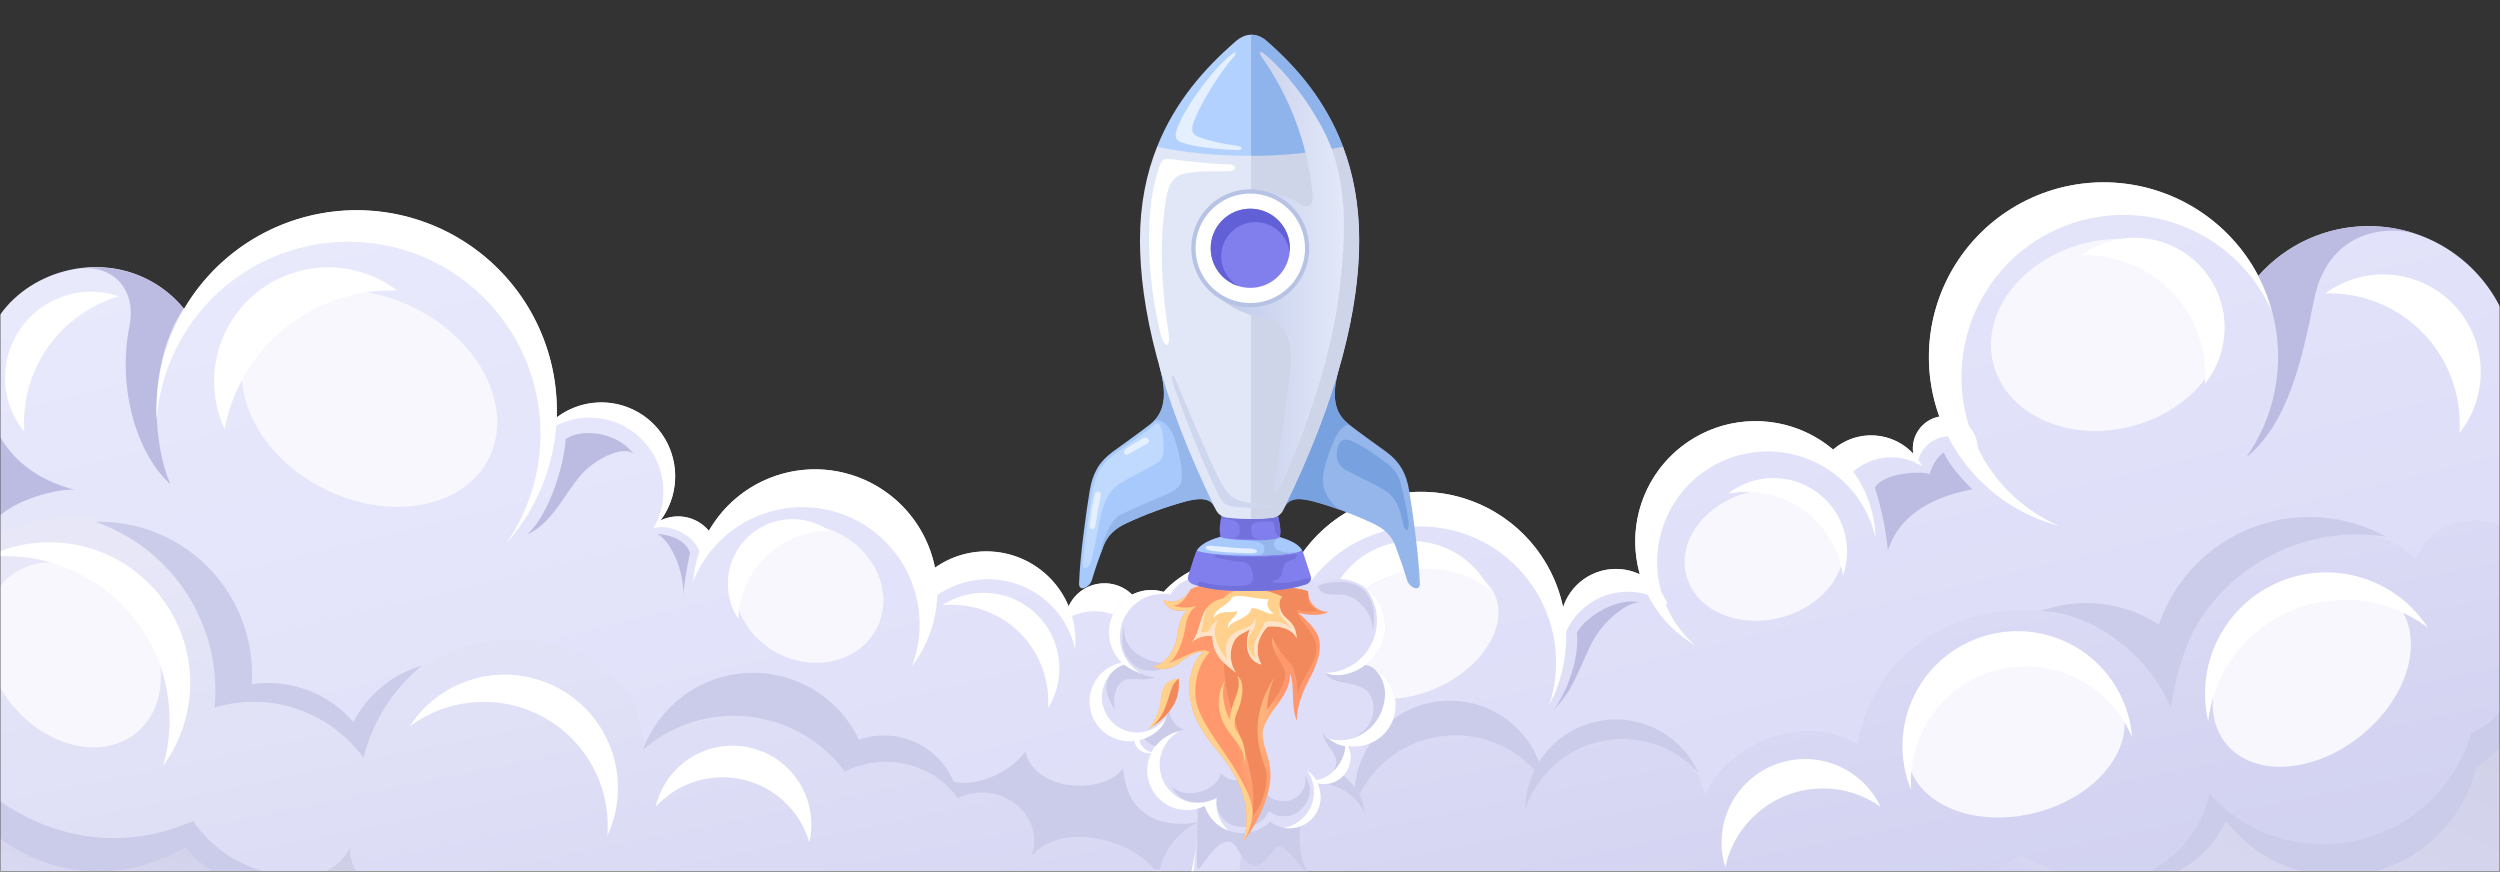 <svg width="1440" height="502" viewBox="0 0 1440 502" fill="none" xmlns="http://www.w3.org/2000/svg">
<rect x="0" y="0" width="1440" height="502" fill="#333333" stroke="none"/>
<mask id="mask0" mask-type="alpha" maskUnits="userSpaceOnUse" x="0" y="0" width="1440" height="502">
<path d="M0 0H1440V502H0V0Z" fill="white"/>
</mask>
<g mask="url(#mask0)">
<mask id="mask1" mask-type="alpha" maskUnits="userSpaceOnUse" x="0" y="-314" width="1440" height="816">
<path d="M0 -314H1440V502H0V-314Z" fill="white"/>
</mask>
<g mask="url(#mask1)">
<path d="M1449.76 212.257L1232.84 203.583L1114.97 264.306L1045.42 313.221L850.661 368.04L491.906 360.11L336.455 283.128L243.818 212.748H-9.763V511.935H1449.76V212.257Z" fill="url(#paint0_linear)"/>
<path d="M1449.76 212.257H1449.1C1448.55 195.286 1442.92 178.869 1432.94 165.136C1422.95 151.403 1409.07 140.987 1393.09 135.239C1377.11 129.491 1359.77 128.676 1343.33 132.9C1326.88 137.123 1312.08 146.191 1300.85 158.926C1289.01 136.328 1269.02 119.071 1244.94 110.646C1220.86 102.221 1194.47 103.257 1171.13 113.543C1147.78 123.83 1129.21 142.599 1119.17 166.056C1109.14 189.513 1108.38 215.905 1117.06 239.896C1112.78 240.701 1108.91 242.978 1106.12 246.334C1103.33 249.689 1101.81 253.913 1101.8 258.275C1101.8 259.335 1101.89 260.394 1102.06 261.441C1096.18 255.13 1088.09 251.349 1079.48 250.894C1070.87 250.439 1062.42 253.347 1055.91 259.003C1044.58 249.414 1030.46 243.721 1015.64 242.763C1000.83 241.805 986.095 245.633 973.618 253.683C961.142 261.732 951.583 273.578 946.349 287.472C941.115 301.367 940.484 316.575 944.549 330.856C940.444 328.896 935.969 327.835 931.421 327.741C926.874 327.647 922.359 328.524 918.176 330.313C913.994 332.101 910.242 334.76 907.168 338.113C904.094 341.466 901.771 345.435 900.352 349.757C896.725 332.526 887.757 316.877 874.724 305.037C861.69 293.197 845.255 285.769 827.756 283.809C810.258 281.848 792.586 285.456 777.256 294.119C761.926 302.781 749.718 316.057 742.368 332.059C735.301 327.376 727.261 324.363 718.857 323.249C710.453 322.134 701.905 322.947 693.862 325.626C685.818 328.304 678.49 332.778 672.432 338.709C666.374 344.64 661.745 351.871 658.897 359.856C658.897 359.476 658.897 359.096 658.897 358.716C658.899 353.53 657.128 348.498 653.878 344.457C650.627 340.415 646.092 337.607 641.026 336.498C635.959 335.389 630.665 336.046 626.024 338.36C621.382 340.673 617.671 344.505 615.507 349.218C612.547 342.125 608.032 335.788 602.295 330.674C596.557 325.56 589.744 321.8 582.359 319.672C574.973 317.545 567.204 317.104 559.626 318.382C552.047 319.66 544.852 322.625 538.573 327.056C535.765 312.983 528.727 300.102 518.4 290.136C508.073 280.17 494.95 273.594 480.786 271.288C466.621 268.982 452.09 271.055 439.135 277.23C426.18 283.405 415.42 293.388 408.292 305.844C404.987 301.873 400.445 299.126 395.393 298.044C390.341 296.961 385.072 297.607 380.431 299.876C386.548 291.657 389.495 281.507 388.731 271.29C387.967 261.074 383.544 251.475 376.274 244.256C369.003 237.038 359.373 232.684 349.151 231.993C338.929 231.303 328.8 234.323 320.625 240.498C320.625 239.168 320.704 237.839 320.704 236.509C320.705 211.214 312.389 186.62 297.038 166.516C281.686 146.412 260.15 131.913 235.747 125.253C211.345 118.592 185.429 120.14 161.993 129.657C138.557 139.175 118.899 156.134 106.05 177.922C99.928 170.394 92.204 164.327 83.441 160.161C74.678 155.996 65.096 153.838 55.394 153.845C21.612 153.765 -9.763 178.318 -9.763 211.972V312.145C67.804 270.195 132.153 324.08 132.153 398.64C150.801 387.685 189.49 412.032 209.578 422.068C249.675 344.074 364.949 355.012 370.616 427.609C390.261 407.457 420.386 402.708 442.595 405.874C448.646 408.357 455.013 409.988 461.512 410.718C475.759 416.132 486.84 424.728 491.083 433.735C501.056 422.654 540.377 434.827 551.727 459.633C575.472 448.219 602.748 469.479 594.025 493.461C612.024 471.664 657.029 484.818 667.081 504.906C674.711 466.218 720.491 462.403 727.029 473.246C733.06 461.2 763.438 441.808 780.218 456.008C811.767 399.653 874.121 409.214 885.503 445.291C907.159 400.571 971.175 410.465 982.224 458.699C990.25 433.577 1035.62 407.647 1069.78 428.748C1088.22 334.386 1210.67 331.473 1244.72 393.353C1245.83 300.082 1364.46 289.429 1391.62 322.26C1398.59 300.415 1430.77 291.407 1449.76 308.852V212.257Z" fill="url(#paint1_linear)"/>
<path d="M78.474 422.147C59.019 437.977 26.915 430.569 6.748 405.7C-13.419 380.831 -14.005 347.904 5.434 332.138C24.873 316.371 56.992 323.716 77.16 348.569C97.327 373.422 97.881 406.38 78.474 422.147Z" fill="#F7F7FD"/>
<path d="M-9.763 511.935H219.25C210.179 510.352 201.109 499.888 201.441 488.19C194.001 508.468 136.728 525.66 112.397 481.715C85.296 490.185 21.897 499.034 -9.763 470.286V511.935Z" fill="url(#paint2_linear)"/>
<path d="M3.249 320.297C17.903 320.311 32.353 323.733 45.458 330.29C58.563 336.848 69.964 346.363 78.761 358.083C87.558 369.803 93.51 383.407 96.147 397.822C98.784 412.237 98.033 427.068 93.955 441.143C102.78 429.062 108.088 414.773 109.29 399.861C110.492 384.948 107.541 369.994 100.764 356.655C93.988 343.317 83.65 332.115 70.898 324.292C58.145 316.469 43.475 312.33 28.514 312.334C15.871 312.314 3.4 315.264 -7.895 320.945C-4.196 320.511 -0.475 320.295 3.249 320.297Z" fill="white"/>
<path d="M124.049 397.738C124.049 401.051 123.896 404.318 123.59 407.536C139.128 402.865 155.735 403.146 171.107 408.34C186.478 413.534 199.852 423.383 209.373 436.521C214.5 415.577 226.363 396.896 243.138 383.348C234.69 385.819 226.829 389.974 220.028 395.561C213.227 401.149 207.626 408.055 203.563 415.863C197.472 408.82 189.937 403.171 181.47 399.298C173.003 395.425 163.801 393.419 154.49 393.416C151.312 393.414 148.138 393.641 144.992 394.097C145.103 392.245 145.182 390.377 145.182 388.493C145.182 376.94 142.906 365.499 138.484 354.826C134.063 344.152 127.582 334.454 119.411 326.285C111.241 318.116 101.542 311.637 90.868 307.217C80.193 302.797 68.752 300.524 57.199 300.526H54.919C75.113 307.541 92.62 320.671 105.008 338.092C117.397 355.513 124.052 376.361 124.049 397.738Z" fill="#CBCBEA"/>
<path d="M13.792 243.664C13.787 227.216 19.118 211.21 28.986 198.05C38.854 184.891 52.725 175.289 68.517 170.687C61.05 168.143 53.084 167.415 45.28 168.565C37.475 169.715 30.058 172.71 23.643 177.3C17.227 181.891 11.999 187.945 8.392 194.961C4.785 201.976 2.902 209.751 2.901 217.639C2.906 228.984 6.819 239.98 13.982 248.777C13.856 247.083 13.792 245.389 13.792 243.664Z" fill="white"/>
<path d="M717.832 362.104C724.365 362.1 730.849 363.219 737.002 365.413C739.06 366.157 739.852 363.592 738 361.629C730.932 354.183 721.541 349.365 711.37 347.968C701.2 346.571 690.856 348.678 682.043 353.942C673.23 359.207 666.471 367.315 662.88 376.932C659.289 386.55 659.079 397.103 662.285 406.856C665.048 394.178 672.064 382.827 682.168 374.687C692.273 366.546 704.857 362.106 717.832 362.104Z" fill="white"/>
<path d="M630.356 352.052C635.805 352.047 641.156 353.504 645.851 356.272C650.545 359.04 654.411 363.016 657.045 367.787C658.367 364.751 659.011 361.463 658.93 358.152C658.848 354.842 658.045 351.589 656.576 348.622C655.106 345.654 653.006 343.043 650.422 340.972C647.839 338.901 644.834 337.419 641.618 336.631C638.401 335.842 635.052 335.766 631.803 336.407C628.554 337.048 625.485 338.392 622.809 340.343C620.134 342.294 617.917 344.806 616.314 347.704C614.711 350.601 613.76 353.814 613.528 357.117C618.515 353.805 624.37 352.043 630.356 352.052Z" fill="white"/>
<path d="M548.229 348.348C562.955 348.352 577.078 354.204 587.491 364.617C597.904 375.031 603.756 389.153 603.76 403.879C603.76 405.272 603.76 406.666 603.602 408.027C608.854 399.599 611.067 389.63 609.876 379.772C608.685 369.913 604.16 360.758 597.053 353.824C589.945 346.89 580.68 342.593 570.796 341.646C560.911 340.699 550.999 343.158 542.704 348.617C544.477 348.443 546.329 348.348 548.229 348.348Z" fill="white"/>
<path d="M937.568 340.828C945.92 340.813 954.052 343.507 960.743 348.506C958.117 341.481 953.107 335.601 946.588 331.892C940.069 328.183 932.455 326.882 925.074 328.214C917.693 329.547 911.015 333.429 906.204 339.183C901.393 344.937 898.756 352.198 898.752 359.698C898.754 362.917 899.234 366.118 900.177 369.196C902.458 361.034 907.348 353.843 914.099 348.721C920.851 343.599 929.093 340.827 937.568 340.828Z" fill="white"/>
<path d="M462.209 292.104C473.149 292.117 483.922 294.785 493.603 299.88C503.284 304.976 511.583 312.345 517.788 321.355C523.993 330.365 527.917 340.747 529.224 351.609C530.531 362.471 529.181 373.487 525.291 383.712C531.973 375.019 536.535 364.887 538.612 354.121C540.689 343.355 540.226 332.253 537.257 321.698C534.289 311.143 528.899 301.426 521.515 293.321C514.131 285.215 504.957 278.945 494.723 275.009C484.49 271.073 473.479 269.579 462.567 270.647C451.654 271.715 441.142 275.315 431.865 281.16C422.589 287.006 414.805 294.935 409.132 304.318C403.46 313.701 400.055 324.279 399.189 335.209C404.122 322.507 412.78 311.594 424.026 303.901C435.273 296.208 448.583 292.096 462.209 292.104Z" fill="white"/>
<path d="M739.614 381.528C739.618 370.177 742.089 358.963 746.855 348.662C751.621 338.36 758.569 329.217 767.217 321.866C775.866 314.515 786.008 309.13 796.943 306.086C807.877 303.041 819.343 302.409 830.546 304.233C841.749 306.057 852.422 310.294 861.826 316.65C871.23 323.006 879.141 331.329 885.011 341.044C890.88 350.759 894.569 361.634 895.821 372.915C897.073 384.196 895.859 395.615 892.263 406.381C898.96 393.835 902.351 379.79 902.114 365.57C901.876 351.35 898.02 337.426 890.908 325.11C883.795 312.795 873.662 302.495 861.465 295.183C849.267 287.87 835.407 283.787 821.193 283.318C806.979 282.848 792.88 286.009 780.227 292.501C767.574 298.993 756.783 308.602 748.874 320.422C740.966 332.241 736.199 345.881 735.025 360.054C733.85 374.227 736.307 388.466 742.163 401.426C740.466 394.929 739.609 388.242 739.614 381.528Z" fill="white"/>
<path d="M954.537 323.684C954.538 307.995 960.334 292.858 970.812 281.18C981.291 269.502 995.713 262.106 1011.31 260.41C1026.91 258.715 1042.58 262.84 1055.33 271.993C1068.07 281.147 1076.98 294.684 1080.35 310.007C1080.04 297.94 1076.59 286.164 1070.32 275.846C1064.06 265.528 1055.2 257.027 1044.64 251.186C1034.08 245.345 1022.17 242.367 1010.1 242.548C998.029 242.729 986.217 246.062 975.833 252.217C965.449 258.371 956.854 267.134 950.901 277.635C944.948 288.136 941.844 300.01 941.896 312.081C941.949 324.152 945.156 336 951.199 346.449C957.243 356.897 965.913 365.585 976.351 371.649C969.494 365.681 963.998 358.311 960.235 350.036C956.471 341.761 954.528 332.775 954.537 323.684Z" fill="white"/>
<path d="M1122.92 251.294C1126.18 251.294 1129.39 252.148 1132.22 253.769C1135.05 255.391 1137.4 257.725 1139.05 260.539C1139.13 259.803 1139.18 259.063 1139.18 258.323C1139.17 255.452 1138.5 252.622 1137.23 250.051C1135.95 247.48 1134.1 245.238 1131.81 243.499C1129.53 241.759 1126.88 240.569 1124.06 240.02C1121.24 239.471 1118.33 239.579 1115.56 240.334C1112.79 241.089 1110.24 242.472 1108.09 244.376C1105.94 246.279 1104.26 248.652 1103.17 251.31C1102.09 253.968 1101.63 256.84 1101.84 259.703C1102.04 262.566 1102.9 265.344 1104.35 267.821C1104.88 263.268 1107.06 259.068 1110.49 256.02C1113.91 252.973 1118.34 251.291 1122.92 251.294Z" fill="white"/>
<path d="M1341.71 168.963C1361.62 168.967 1380.71 176.879 1394.79 190.958C1408.87 205.038 1416.79 224.133 1416.79 244.044C1416.79 245.881 1416.79 247.717 1416.58 249.521C1425.12 238.858 1429.48 225.455 1428.87 211.81C1428.25 198.166 1422.7 185.211 1413.24 175.359C1403.78 165.508 1391.06 159.432 1377.45 158.264C1363.84 157.096 1350.27 160.915 1339.27 169.01C1340.08 168.978 1340.89 168.963 1341.71 168.963Z" fill="white"/>
<path d="M728.137 481.636C728.133 474.73 730.471 468.027 734.769 462.622C739.068 457.216 745.073 453.429 751.802 451.878C758.532 450.327 765.589 451.104 771.82 454.082C778.05 457.061 783.087 462.065 786.106 468.276C785.644 463.843 784.217 459.565 781.924 455.743C779.632 451.92 776.53 448.646 772.837 446.151C769.144 443.656 764.949 442 760.548 441.299C756.146 440.598 751.645 440.87 747.359 442.096C743.074 443.321 739.109 445.47 735.743 448.392C732.378 451.313 729.693 454.937 727.877 459.007C726.061 463.078 725.159 467.497 725.234 471.953C725.309 476.409 726.359 480.795 728.311 484.802C728.197 483.751 728.138 482.694 728.137 481.636Z" fill="#CBCBEA"/>
<path d="M934.592 425.646C942.791 425.638 950.901 427.344 958.401 430.657C965.9 433.969 972.624 438.814 978.14 444.88C973.195 434.075 964.708 425.283 954.085 419.959C943.461 414.634 931.339 413.097 919.723 415.6C908.107 418.104 897.694 424.499 890.207 433.727C882.721 442.955 878.609 454.463 878.554 466.345C882.403 454.515 889.898 444.206 899.964 436.896C910.03 429.585 922.151 425.647 934.592 425.646Z" fill="#CBCBEA"/>
<path d="M838.361 423.525C847.331 423.515 856.195 425.461 864.336 429.225C872.477 432.99 879.7 438.483 885.503 445.323C886.959 447.048 888.431 444.61 887.482 441.713C883.521 429.449 875.381 418.963 864.482 412.086C853.582 405.208 840.613 402.375 827.839 404.08C815.064 405.785 803.292 411.921 794.578 421.416C785.864 430.912 780.759 443.165 780.154 456.04C780.93 457.464 781.579 460.63 782.291 459.095C787.288 448.448 795.217 439.447 805.148 433.147C815.079 426.847 826.6 423.509 838.361 423.525Z" fill="#CBCBEA"/>
<path d="M1129.81 217.164C1129.81 195.677 1137.23 174.85 1150.8 158.194C1164.38 141.537 1183.28 130.071 1204.32 125.727C1225.37 121.383 1247.26 124.428 1266.32 134.349C1285.38 144.269 1300.44 160.458 1308.96 180.186C1304.47 163.051 1295.55 147.403 1283.08 134.824C1270.61 122.245 1255.04 113.181 1237.95 108.548C1220.85 103.914 1202.84 103.876 1185.72 108.437C1168.61 112.999 1153 121.997 1140.48 134.523C1127.96 147.049 1118.97 162.659 1114.41 179.775C1109.86 196.891 1109.9 214.906 1114.54 231.998C1119.18 249.091 1128.25 264.656 1140.84 277.12C1153.42 289.583 1169.07 298.503 1186.21 302.979C1169.45 295.75 1155.18 283.77 1145.16 268.519C1135.13 253.268 1129.8 235.415 1129.81 217.164Z" fill="white"/>
<path d="M74.58 187.655C67.251 224.381 79.329 262.183 98.072 278.789C88.384 256.453 84.379 210.166 105.797 177.698C98.307 168.56 88.458 161.645 77.319 157.705C66.179 153.765 54.174 152.949 42.603 155.346L44.012 155.109C63.705 151.484 78.965 165.683 74.58 187.655Z" fill="#BCBCE2"/>
<path d="M200.633 139.217C220.836 139.222 240.652 144.753 257.935 155.213C275.218 165.673 289.31 180.663 298.685 198.559C308.059 216.454 312.358 236.574 311.116 256.738C309.874 276.902 303.139 296.341 291.64 312.952C304.046 298.989 312.875 282.221 317.367 264.091C321.859 245.961 321.88 227.012 317.428 208.872C312.977 190.732 304.186 173.945 291.811 159.954C279.437 145.963 263.849 135.187 246.388 128.553C228.928 121.919 210.118 119.626 191.575 121.87C173.032 124.114 155.312 130.829 139.938 141.436C124.564 152.044 111.997 166.227 103.317 182.765C94.637 199.304 90.104 217.704 90.108 236.382C90.108 238.155 90.108 239.912 90.219 241.669C92.326 213.821 104.87 187.795 125.343 168.799C145.815 149.803 172.706 139.238 200.633 139.217Z" fill="white"/>
<path d="M346.412 231.744C340.526 231.738 334.704 232.954 329.314 235.317C323.924 237.679 319.083 241.137 315.1 245.469C313.058 247.701 313.707 249.157 315.971 247.653C323.979 242.327 333.556 239.871 343.139 240.686C352.722 241.5 361.746 245.538 368.741 252.139C375.735 258.741 380.287 267.517 381.654 277.037C383.021 286.557 381.122 296.26 376.267 304.562C382.273 298.638 386.382 291.061 388.071 282.796C389.76 274.53 388.954 265.949 385.753 258.143C382.553 250.338 377.104 243.66 370.098 238.959C363.093 234.258 354.848 231.747 346.412 231.744Z" fill="white"/>
<path d="M325.833 252.877C324.836 267.709 316.936 295.396 303.829 307.743C320.15 300.588 327.242 278.695 339.415 268.944C350.987 259.699 362.859 257.341 365.614 262.517C356.496 248.682 335.236 246.45 325.833 252.877Z" fill="#BCBCE2"/>
<path d="M390.594 297.407C386.323 297.398 382.134 298.582 378.5 300.826C377.681 302.02 376.936 303.262 376.268 304.546C382.283 301.159 401.754 306.81 403.496 320.63C405.775 319.49 408.973 314.662 411.221 310.166C409.308 306.332 406.365 303.108 402.721 300.854C399.078 298.6 394.878 297.407 390.594 297.407Z" fill="white"/>
<path d="M1364.28 130.274C1352.26 130.249 1340.38 132.792 1329.42 137.734C1318.47 142.675 1308.69 149.901 1300.76 158.926C1309.22 175.144 1313.11 193.364 1311.99 211.626C1310.88 229.887 1304.8 247.499 1294.42 262.565C1294.48 262.64 1294.53 262.72 1294.58 262.803C1317.74 243.427 1325.77 208.442 1333.06 171.986C1339.4 140.437 1364.3 128.596 1390.05 134.263C1381.72 131.608 1373.03 130.263 1364.28 130.274Z" fill="#BCBCE2"/>
<path d="M378.531 307.475C387.681 312.366 395.295 332.803 393.174 345.277C394.102 336.267 395.523 327.315 397.432 318.461C394.994 311.147 386.462 308.092 378.531 307.475Z" fill="#BCBCE2"/>
<path d="M1079.91 280.817C1083.71 292.607 1086.23 304.771 1087.42 317.1C1094.82 294.368 1116.5 285.551 1136.14 281.831C1128.68 274.723 1122.26 266.919 1119.55 260.492C1115.58 263.744 1112.75 268.182 1111.48 273.156C1108.03 271.319 1085.67 271.652 1079.91 280.817Z" fill="#BCBCE2"/>
<path d="M944.264 347.002C932.439 343.836 913.791 354.394 908.235 364.557C909.723 374.53 905.29 394.634 895.127 408.533C905.417 398.544 909.153 386.371 916.055 371.934C922.703 357.956 936.697 347.002 944.264 347.002Z" fill="#BCBCE2"/>
<path d="M1349.81 299.924C1327.83 295.097 1304.85 298.533 1285.24 309.576C1265.63 320.619 1250.78 338.495 1243.52 359.793C1233.62 353.328 1222.36 349.247 1210.63 347.874C1198.89 346.5 1186.99 347.871 1175.87 351.878C1179.99 352.183 1184.08 352.78 1188.11 353.667C1209.99 358.416 1238.04 378.029 1250.34 407.489C1253.5 386.245 1259.84 369.006 1265.91 359.049C1277.03 340.95 1293.27 326.55 1312.56 317.667C1331.86 308.784 1353.35 305.816 1374.33 309.137C1366.64 304.907 1358.39 301.804 1349.81 299.924Z" fill="#CBCBEA"/>
<path d="M375.35 427.878C392.32 415.331 413.575 410.031 434.449 413.141C455.322 416.252 474.109 427.518 486.683 444.468C497.56 438.857 510.079 437.3 522 440.076C533.92 442.851 544.464 449.778 551.744 459.617L552.156 460.203C551.13 453.918 548.741 447.934 545.155 442.672C541.569 437.409 536.874 432.996 531.4 429.743C525.926 426.49 519.805 424.476 513.469 423.842C507.133 423.208 500.735 423.969 494.724 426.073C489.018 414.064 479.892 404.008 468.49 397.167C457.089 390.327 443.921 387.007 430.639 387.624C417.357 388.241 404.554 392.768 393.836 400.637C383.118 408.505 374.963 419.364 370.396 431.851C371.979 430.474 373.625 429.144 375.35 427.878Z" fill="#CBCBEA"/>
<path d="M1077.76 250.74C1072.86 250.739 1068.02 251.821 1063.58 253.909C1059.15 255.997 1055.23 259.039 1052.11 262.818C1056.87 266.001 1061.21 269.784 1065 274.073C1070.28 268.362 1077.39 264.681 1085.1 263.671C1092.81 262.662 1100.63 264.388 1107.2 268.549C1104.39 263.177 1100.15 258.677 1094.96 255.538C1089.77 252.399 1083.82 250.74 1077.76 250.74Z" fill="white"/>
<path d="M743.951 333.056C736.449 327.703 727.738 324.289 718.596 323.12C709.454 321.95 700.165 323.06 691.556 326.351C682.948 329.642 675.287 335.012 669.257 341.982C663.227 348.952 659.015 357.306 656.997 366.299C660.875 359.678 666.075 353.927 672.274 349.404C678.473 344.882 685.538 341.686 693.027 340.015C700.516 338.344 708.269 338.234 715.802 339.692C723.335 341.15 730.487 344.145 736.812 348.49C738.501 343.053 740.901 337.863 743.951 333.056Z" fill="white"/>
<path d="M568.144 317.558C555.661 317.544 543.605 322.1 534.251 330.365C535.793 334.956 536.89 339.684 537.528 344.485C544.358 339.149 552.428 335.63 560.985 334.256C569.542 332.882 578.308 333.697 586.465 336.626C594.622 339.554 601.905 344.501 607.634 351.005C613.362 357.508 617.351 365.357 619.227 373.818C619.385 372.235 619.464 370.557 619.464 368.879C619.464 355.268 614.057 342.214 604.433 332.59C594.808 322.965 581.755 317.558 568.144 317.558Z" fill="white"/>
<path d="M1360.18 423.508C1332.89 445.67 1297.99 447.823 1282.2 428.368C1266.42 408.913 1275.76 375.211 1303.05 353.081C1330.34 330.95 1365.25 328.766 1381.01 348.205C1396.78 367.644 1387.47 401.362 1360.18 423.508Z" fill="#F7F7FD"/>
<path d="M1172.12 468.228C1138.04 476.808 1105.46 464.081 1099.3 439.734C1093.15 415.388 1115.85 388.809 1149.96 380.213C1184.07 371.618 1216.62 384.361 1222.78 408.707C1228.94 433.054 1206.19 459.696 1172.12 468.228Z" fill="#F7F7FD"/>
<path d="M1227.3 245.69C1190.9 254.856 1155.55 238.662 1148.15 209.503C1140.76 180.344 1164.3 149.349 1200.65 140.136C1236.99 130.923 1272.4 147.18 1279.8 176.323C1287.19 205.466 1263.65 236.493 1227.3 245.69Z" fill="#F7F7FD"/>
<path d="M1025.3 355.836C1000.46 362.168 976.225 351.087 971.222 331.109C966.22 311.132 982.303 289.951 1007.11 283.619C1031.91 277.287 1056.18 288.368 1061.18 308.361C1066.19 328.355 1050.13 349.583 1025.3 355.836Z" fill="#F7F7FD"/>
<path d="M1350.62 345.514C1367.94 345.488 1384.78 351.162 1398.55 361.661C1389.65 347.852 1376.15 337.629 1360.45 332.793C1344.74 327.957 1327.83 328.817 1312.7 335.222C1297.57 341.627 1285.18 353.166 1277.72 367.807C1270.26 382.449 1268.2 399.253 1271.91 415.261C1274.24 396.024 1283.53 378.306 1298.03 365.454C1312.54 352.603 1331.24 345.509 1350.62 345.514Z" fill="white"/>
<path d="M1100.66 450.056C1100.68 434.74 1106.01 419.905 1115.73 408.073C1125.45 396.24 1138.98 388.143 1154 385.157C1169.02 382.171 1184.61 384.482 1198.12 391.697C1211.63 398.911 1222.22 410.583 1228.1 424.728C1227.37 415.176 1224.57 405.896 1219.91 397.527C1215.25 389.159 1208.83 381.902 1201.09 376.257C1193.35 370.611 1184.47 366.712 1175.08 364.828C1165.69 362.944 1156 363.119 1146.68 365.343C1137.36 367.566 1128.64 371.785 1121.11 377.707C1113.58 383.629 1107.42 391.114 1103.07 399.646C1098.71 408.177 1096.26 417.553 1095.87 427.125C1095.49 436.697 1097.19 446.238 1100.85 455.09C1100.73 453.364 1100.66 451.781 1100.66 450.056Z" fill="white"/>
<path d="M1006.02 283.318C1019.56 283.32 1032.64 288.223 1042.85 297.121C1053.06 306.019 1059.71 318.31 1061.56 331.726C1064.58 323.08 1064.72 313.69 1061.95 304.959C1059.19 296.229 1053.68 288.627 1046.23 283.291C1038.79 277.955 1029.82 275.172 1020.67 275.356C1011.51 275.541 1002.66 278.684 995.442 284.315C998.928 283.653 1002.47 283.32 1006.02 283.318Z" fill="white"/>
<path d="M1201.23 147.006C1210.29 146.998 1219.26 148.774 1227.63 152.232C1236 155.69 1243.61 160.764 1250.02 167.163C1256.43 173.561 1261.52 181.16 1264.99 189.525C1268.47 197.89 1270.26 206.857 1270.27 215.914C1270.27 217.613 1270.2 219.291 1270.08 220.948C1277.9 211.15 1281.89 198.845 1281.32 186.323C1280.74 173.8 1275.64 161.912 1266.96 152.87C1258.28 143.828 1246.61 138.247 1234.12 137.166C1221.63 136.084 1209.17 139.575 1199.06 146.99L1201.23 147.006Z" fill="white"/>
<path d="M278.819 404.291C297.705 404.312 315.812 411.824 329.166 425.179C342.521 438.533 350.033 456.64 350.054 475.526C350.054 477.489 350.054 479.452 349.816 481.383C356.813 466.395 357.854 449.308 352.728 433.581C347.601 417.855 336.691 404.664 322.205 396.678C307.719 388.693 290.74 386.51 274.705 390.572C258.67 394.633 244.778 404.636 235.84 418.554C248.226 409.236 263.32 404.227 278.819 404.291Z" fill="white"/>
<path d="M416.191 447.713C427.451 447.71 438.409 451.357 447.421 458.107C456.434 464.856 463.017 474.345 466.182 485.151C467.522 479.338 467.704 473.319 466.718 467.436C465.731 461.554 463.596 455.923 460.433 450.865C457.27 445.808 453.143 441.423 448.285 437.961C443.428 434.499 437.937 432.027 432.124 430.688C426.312 429.348 420.292 429.166 414.41 430.152C408.527 431.139 402.896 433.275 397.839 436.437C387.625 442.824 380.367 453.007 377.661 464.746C382.538 459.374 388.486 455.083 395.122 452.149C401.759 449.215 408.936 447.704 416.191 447.713Z" fill="white"/>
<path d="M1050.02 454.156C1061.9 454.131 1073.49 457.805 1083.19 464.667C1077.97 453.682 1068.79 445.08 1057.49 440.592C1046.19 436.104 1033.6 436.062 1022.27 440.474C1010.94 444.887 1001.7 453.428 996.413 464.378C991.124 475.327 990.178 487.874 993.765 499.493C996.561 486.651 1003.67 475.151 1013.9 466.904C1024.13 458.657 1036.88 454.158 1050.02 454.156Z" fill="white"/>
<path d="M281.652 263.926C267.262 292.689 224.822 300.62 186.846 281.64C148.87 262.66 129.731 223.94 144.105 195.177C158.479 166.413 200.919 158.467 238.911 177.447C276.903 196.427 296.025 235.147 281.652 263.926Z" fill="#F7F7FD"/>
<path d="M505.172 361.55C495.674 380.672 470.346 387.416 448.723 376.62C427.099 365.824 417.332 341.541 426.893 322.418C436.454 303.295 461.719 296.552 483.343 307.348C504.967 318.144 514.718 342.364 505.172 361.55Z" fill="#F7F7FD"/>
<path d="M860.887 342.285C869.008 359.793 854.555 383.76 828.61 395.79C802.664 407.821 775.041 403.405 766.873 385.897C758.705 368.389 773.205 344.422 799.134 332.375C825.064 320.329 852.703 324.777 860.887 342.285Z" fill="#F7F7FD"/>
<path d="M225.518 167.316C226.547 167.316 227.592 167.316 228.684 167.316C217.013 158.473 202.721 153.783 188.079 153.993C173.437 154.202 159.285 159.299 147.872 168.473C136.459 177.647 128.438 190.372 125.086 204.627C121.733 218.881 123.24 233.847 129.367 247.147C133.574 224.718 145.486 204.465 163.043 189.888C180.6 175.311 202.699 167.327 225.518 167.316Z" fill="white"/>
<path d="M477.611 305.797H477.944C470.854 300.806 462.246 298.444 453.602 299.117C444.958 299.79 436.82 303.456 430.588 309.483C424.356 315.511 420.421 323.523 419.46 332.14C418.499 340.756 420.573 349.438 425.325 356.69C425.676 343.062 431.341 330.111 441.11 320.602C450.879 311.093 463.979 305.78 477.611 305.797Z" fill="white"/>
<path d="M775.737 350.089C785.399 337.974 799.406 330.107 814.779 328.161C830.153 326.216 845.678 330.346 858.053 339.673C852.668 328.661 843.42 320.014 832.072 315.379C820.724 310.744 808.067 310.444 796.512 314.537C784.957 318.63 775.311 326.829 769.411 337.574C763.51 348.319 761.767 360.858 764.514 372.805C766.572 364.512 770.4 356.762 775.737 350.089Z" fill="white"/>
<path d="M646.96 442.283C637.462 457.243 596.652 457.243 590.621 433.054C579.54 447.412 557.378 455.216 544.049 448.441C547.202 451.749 549.8 455.544 551.743 459.68C575.488 448.267 602.747 469.321 594.025 493.303C610.915 472.835 651.598 483.505 664.832 500.918H667.998C671.734 486.671 680.409 478.756 690.034 473.579C674.805 476.761 648.876 473.737 646.96 442.283Z" fill="#CBCBEA"/>
<path d="M-9.763 212.825V314.834C-9.763 290.82 33.881 280.514 43.315 282.24C-3.858 269.971 -9.763 231.695 -9.763 212.825Z" fill="#BCBCE2"/>
<path d="M111.21 472.914C109.2 473.832 106.778 474.687 104.688 475.479C64.306 490.85 21.897 481.051 -9.763 453.839V474.418C3.108 487.23 19.4 496.06 37.161 499.85C54.921 503.64 73.398 502.23 90.378 495.788C96.087 493.64 101.578 490.953 106.778 487.763C114.783 497.973 125.844 505.356 138.345 508.83C150.845 512.305 164.13 511.69 176.256 507.075C179.417 505.872 182.477 504.416 185.405 502.722C171.476 505.688 156.979 504.437 143.764 499.128C130.549 493.819 119.216 484.693 111.21 472.914Z" fill="#CBCBEA"/>
<path d="M1449.76 407.077C1444.33 417.926 1436.06 427.108 1425.84 433.655C1421.79 444.467 1364.11 544.465 1277.61 467.452C1266.8 495.155 1236.33 530.123 1163.34 492.274C1161.37 496.69 1137.6 505.603 1119.39 511.935H1449.76V407.077Z" fill="url(#paint3_linear)"/>
<path d="M1449.76 393.21C1445.01 406.396 1435.93 417.082 1423.37 422.163C1419.02 437.324 1410.69 451.048 1399.26 461.918C1387.83 472.788 1373.7 480.41 1358.34 483.998C1342.98 487.586 1326.94 487.009 1311.87 482.328C1296.81 477.647 1283.26 469.031 1272.64 457.369C1269.72 470.273 1263.03 482.017 1253.41 491.103C1243.8 500.189 1231.69 506.207 1218.65 508.389C1221.1 508.694 1223.58 508.848 1226.05 508.848C1237.87 508.85 1249.45 505.453 1259.39 499.062C1269.33 492.672 1277.23 483.557 1282.14 472.803C1291.53 485.02 1304.2 494.326 1318.66 499.645C1333.13 504.964 1348.8 506.078 1363.87 502.858C1378.95 499.639 1392.8 492.217 1403.83 481.452C1414.85 470.687 1422.61 457.019 1426.19 442.03C1437.27 435.476 1445.01 424.775 1449.76 412.048V393.21Z" fill="#CBCBEA"/>
</g>
<path d="M689.39 456.713C690.644 472.352 689.482 488.09 685.946 503.375C682.35 518.303 674.094 522.124 672.459 534.283C671.264 543.111 674.574 546.544 677.783 550.631C680.296 553.778 680.46 560.991 677.159 568.153C672.613 577.993 664.899 583.704 660.689 590.203C656.479 596.701 655.202 606.346 656.602 612.446C658.002 618.545 661.21 622.203 664.776 623.47C668.076 624.655 669.159 631.082 665.726 635.874C657.256 647.696 639.529 650.056 637.496 668.171C644.239 697.965 705.952 704.79 724.527 701.377C743.102 697.965 773.192 667.967 786.792 649.075C779.108 643.557 772.314 634.771 770.74 628.926C770.079 626.799 770.108 624.517 770.821 622.407C771.535 620.296 772.898 618.466 774.715 617.176C778.945 614.223 780.845 609.278 780.845 602.014C780.763 592.644 775.052 585.666 769.606 578.974C763.7 571.822 758.479 567.162 759.256 553.195C760.451 531.739 762.209 517.649 757.335 509.261C753.105 502.027 746.443 495.273 749.396 469.709C744.441 462.353 700.68 439.977 689.39 456.713Z" fill="#DEDEF8"/>
<path d="M786.781 649.128C779.097 643.61 772.303 634.824 770.729 628.979C770.068 626.852 770.097 624.57 770.811 622.459C771.524 620.349 772.887 618.519 774.704 617.229C778.934 614.276 780.834 609.331 780.834 602.067C780.752 592.697 775.041 585.719 769.595 579.027C763.689 571.874 758.468 567.215 759.245 553.248C760.44 531.792 762.198 517.702 757.324 509.314C753.094 502.08 746.432 495.326 749.385 469.762C747.178 466.411 736.961 459.974 725.405 455.458C723.098 459.412 721.542 463.76 720.817 468.281C716.485 486.059 709.405 505.329 717.671 523.117C725.936 540.906 733.937 558.745 728.685 575.481C723.576 591.829 709.405 615.492 710.978 634.262C712.552 653.031 718.457 669.338 727.51 680.699C730.197 688.873 741.324 688.526 752.031 685.716C765.019 674.936 776.684 662.654 786.781 649.128Z" fill="#D4D4F1"/>
<path d="M733.507 489.737C738.279 481.992 746.208 496.808 753.656 503.429C750.203 497.298 747.137 488.685 749.314 469.793C746.831 466.023 734.243 458.37 721.012 453.977C717.742 453.353 714.493 452.669 711.285 451.933C708.634 451.294 705.934 450.88 703.213 450.697C697.277 450.768 692.27 452.485 689.389 456.766C689.979 464.546 690.003 472.359 689.46 480.143C690.176 490.687 688.05 503.163 690.993 499.934C694.416 496.174 706.166 475.259 713.216 489.717C720.266 504.174 728.378 498.003 733.507 489.737Z" fill="#CBCBEA"/>
<path d="M677.783 550.632C677.917 550.794 678.04 550.965 678.151 551.143C676.68 542.285 676.659 538.004 681.543 527.94C685.937 518.877 687.99 502.703 688.348 490.636C687.694 495.295 686.856 499.566 685.947 503.377C682.35 518.305 674.095 522.126 672.46 534.285C671.265 543.112 674.626 546.586 677.783 550.632Z" fill="white"/>
<path d="M786.341 383.139C791.053 379.751 794.57 374.958 796.387 369.446C798.204 363.934 798.227 357.989 796.452 352.463C794.678 346.938 791.197 342.117 786.511 338.694C781.825 335.271 776.175 333.421 770.371 333.411C767.02 333.411 761.564 334.065 757.457 336.323C752.348 329.12 709.292 330.356 696.377 333.339C691.013 330.356 677.853 334.116 674.297 342.606C669.107 339.916 663.122 339.182 657.435 340.54C651.749 341.898 646.741 345.257 643.327 350.003C639.913 354.749 638.32 360.565 638.84 366.388C639.36 372.211 641.958 377.653 646.159 381.718C640.579 382.775 635.594 385.875 632.178 390.411C628.762 394.948 627.161 400.595 627.687 406.25C628.213 411.904 630.829 417.159 635.024 420.987C639.218 424.815 644.69 426.942 650.368 426.951C651.349 426.953 652.329 426.888 653.301 426.757C653.675 428.767 654.742 430.583 656.315 431.889C657.888 433.195 659.869 433.91 661.914 433.909C662.321 433.909 662.728 433.878 663.13 433.817C661.043 438.106 660.353 442.941 661.157 447.643C661.96 452.344 664.217 456.676 667.61 460.028C671.003 463.381 675.362 465.585 680.073 466.332C684.784 467.079 689.61 466.331 693.874 464.193C695.094 467.881 697.234 471.197 700.094 473.827C702.953 476.457 706.436 478.313 710.213 479.221C713.991 480.128 717.937 480.057 721.679 479.013C725.421 477.969 728.834 475.987 731.596 473.256C734.804 475.774 738.771 477.129 742.85 477.099C746.928 477.068 750.874 475.654 754.044 473.087C757.213 470.521 759.417 466.955 760.295 462.972C761.173 458.99 760.673 454.827 758.877 451.166C760.08 451.466 761.315 451.617 762.555 451.615C765.146 451.613 767.695 450.96 769.967 449.715C772.239 448.47 774.162 446.674 775.558 444.491C776.954 442.308 777.778 439.81 777.956 437.225C778.133 434.64 777.658 432.052 776.573 429.699C777.723 429.872 778.884 429.957 780.047 429.955C785.824 429.962 791.407 427.871 795.758 424.07C800.109 420.269 802.932 415.018 803.701 409.292C804.471 403.566 803.135 397.756 799.941 392.942C796.748 388.127 791.915 384.636 786.341 383.118V383.139Z" fill="#DEDEF8"/>
<path d="M674.881 453.158C678.968 461.251 687.734 464.868 700.741 459.718C699.494 461.945 701.998 475.105 713.748 476.199C723.24 477.077 728.696 472.112 730.974 467.054C734.846 471.274 744.522 471.274 749.089 466.523C753.657 461.772 757.008 456.142 751.899 446.65C753.136 457.378 743.991 464.939 732.21 459.841C727.102 455.263 722.361 444.361 722.361 444.361C719.725 450.165 708.118 451.748 703.019 445.066C703.367 452.453 686.314 462.477 674.881 453.158Z" fill="#CBCBEA"/>
<path d="M759.03 337.56C763.617 334.883 778.443 333.35 785.033 339.471C792.062 345.969 792.297 356.421 790.632 363.297C790.887 353.08 782.734 345.458 776.869 343.292C771.005 341.126 761.359 344.937 759.03 337.56Z" fill="#CBCBEA"/>
<path d="M700.577 462.334C700.579 461.459 700.634 460.586 700.74 459.718C698.209 461.127 695.425 462.023 692.547 462.356C689.669 462.689 686.754 462.452 683.968 461.659C681.182 460.865 678.58 459.53 676.31 457.731C674.039 455.931 672.146 453.702 670.737 451.171C669.328 448.64 668.431 445.856 668.098 442.978C667.766 440.101 668.003 437.186 668.796 434.4C669.59 431.613 670.925 429.011 672.724 426.741C674.523 424.47 676.752 422.577 679.284 421.168C677.423 421.529 675.614 422.119 673.899 422.925C673.327 423.201 672.775 423.487 672.234 423.794L672.131 423.855C671.907 423.988 671.682 424.121 671.467 424.264L671.294 424.366C667.871 426.56 665.082 429.61 663.201 433.214C661.523 432.862 659.98 432.038 658.754 430.84C657.527 429.642 656.667 428.12 656.274 426.45C661.138 425.183 670.068 420.228 671.488 413.577C669.639 416.115 667.228 418.191 664.442 419.642C661.657 421.092 658.573 421.878 655.433 421.937C652.294 421.996 649.183 421.327 646.345 419.982C643.507 418.638 641.019 416.654 639.076 414.187C637.133 411.719 635.788 408.835 635.147 405.761C634.506 402.687 634.585 399.506 635.379 396.467C636.173 393.429 637.66 390.616 639.724 388.248C641.787 385.881 644.371 384.024 647.273 382.822C650.096 385.243 653.432 386.99 657.03 387.931C652.089 384.964 648.34 380.363 646.433 374.924C644.526 369.485 644.58 363.551 646.587 358.148C648.594 352.745 652.426 348.214 657.422 345.338C662.417 342.463 668.26 341.424 673.94 342.402C668.736 339.811 662.778 339.167 657.141 340.587C651.504 342.006 646.561 345.396 643.205 350.142C639.85 354.889 638.303 360.679 638.845 366.467C639.386 372.254 641.981 377.657 646.159 381.698C640.579 382.755 635.594 385.855 632.178 390.391C628.762 394.928 627.161 400.575 627.687 406.229C628.213 411.884 630.829 417.139 635.024 420.967C639.218 424.795 644.69 426.922 650.368 426.931C651.349 426.933 652.329 426.868 653.301 426.736C653.675 428.747 654.742 430.563 656.315 431.869C657.888 433.175 659.869 433.89 661.914 433.889C662.321 433.889 662.728 433.858 663.13 433.797C661.036 438.086 660.34 442.925 661.14 447.631C661.941 452.337 664.197 456.674 667.592 460.03C670.986 463.386 675.348 465.593 680.063 466.34C684.778 467.087 689.608 466.336 693.874 464.193C694.941 467.451 696.726 470.428 699.098 472.904C701.469 475.379 704.366 477.291 707.575 478.498C705.358 476.431 703.592 473.928 702.388 471.147C701.183 468.365 700.567 465.365 700.577 462.334Z" fill="white"/>
<path d="M791.449 385.203C794.457 388.912 796.353 393.397 796.917 398.139C797.481 402.881 796.689 407.686 794.634 411.997C792.578 416.307 789.344 419.947 785.304 422.494C781.265 425.042 776.587 426.392 771.811 426.389C769.621 426.389 767.441 426.107 765.323 425.551C768.105 427.657 771.307 429.138 774.713 429.894C774.539 437.884 767.499 448.285 758.191 449.307C756.803 447.051 754.946 445.12 752.745 443.646C754.872 446.527 756.228 449.903 756.684 453.455C757.14 457.006 756.681 460.616 755.35 463.94C754.019 467.264 751.862 470.193 749.081 472.45C746.301 474.706 742.99 476.215 739.463 476.832C740.528 477.029 741.609 477.129 742.692 477.129C745.75 477.13 748.758 476.353 751.432 474.87C754.107 473.388 756.36 471.248 757.978 468.653C759.596 466.058 760.527 463.094 760.682 460.04C760.838 456.986 760.212 453.942 758.866 451.197C760.069 451.497 761.304 451.648 762.544 451.647C765.135 451.645 767.684 450.991 769.956 449.746C772.228 448.501 774.151 446.705 775.547 444.522C776.943 442.339 777.767 439.841 777.945 437.256C778.122 434.671 777.647 432.083 776.562 429.73C777.712 429.903 778.873 429.989 780.036 429.986C785.335 429.987 790.483 428.222 794.667 424.971C798.851 421.719 801.832 417.167 803.14 412.032C804.448 406.897 804.007 401.472 801.888 396.616C799.769 391.759 796.092 387.747 791.439 385.213L791.449 385.203Z" fill="white"/>
<path d="M793.145 357.555C793.142 365.462 790.021 373.048 784.457 378.667C778.894 384.286 771.339 387.483 763.433 387.563C771.882 391.466 782.846 385.847 786.34 383.129C789.894 380.588 792.79 377.234 794.786 373.347C796.782 369.46 797.82 365.153 797.814 360.783C797.808 356.414 796.758 352.109 794.751 348.228C792.745 344.346 789.84 341 786.279 338.469C790.722 343.836 793.15 350.587 793.145 357.555Z" fill="white"/>
<path d="M673.225 405.484C673.225 413.77 669.251 422.22 659.309 425.531C659.585 426.746 663.498 429.505 665.726 429.74C667.34 426.818 675.483 420.596 683.391 420.289C677.69 419.983 672.408 412.994 673.225 405.484Z" fill="#CBCBEA"/>
<path d="M647.274 382.823C650.084 384.733 657.726 389.699 665.481 390.067C661.721 392.008 655.172 391.037 650.574 391.16C642.298 391.374 640.357 403.656 642.574 409.214C634.328 397.781 635.728 387.461 647.274 382.823Z" fill="#CBCBEA"/>
<path d="M763.432 387.562C769.777 390.627 780.219 388.584 786.339 383.128C792.296 383.199 799.264 392.426 797.486 403.287C795.708 414.148 789.384 421.106 779.657 424.835C789.057 420.135 791.918 412.298 790.998 405.555C788.73 389.36 767.999 396.819 763.432 387.562Z" fill="#CBCBEA"/>
<path d="M761.697 421.709C763.393 425.479 769.615 429.239 774.714 429.883C775.112 434.062 771.475 441.122 767.95 444.085C770.943 440.182 769.646 435.625 767.173 432.366C764.874 429.362 762.351 426 761.697 421.709Z" fill="#CBCBEA"/>
<path d="M647.916 359.7C644.749 368.753 646.333 378.939 655.16 384.365C658.553 386.858 669.414 387.992 675.748 381.647C661.495 383.69 644.749 374.188 647.916 359.7Z" fill="#CBCBEA"/>
<path d="M678.969 390.783C679.255 395.289 679.04 401.603 675.321 407.182C671.469 412.965 668.169 415.714 661.231 420.117C666.79 413.118 667.914 408.051 668.619 402.002C669.569 393.756 673.216 391.355 678.969 390.783Z" fill="#FFD18C"/>
<path d="M685.589 339.584C684.281 343.334 677.731 348.78 670.263 345.582C671.008 349.883 677.558 353.439 684.301 351.007C680.562 354.001 679.06 359.61 678.12 366.16C677.006 374.017 671.386 383.008 664.091 383.938C669.517 386.932 675.811 384.592 678.682 382.252C683.739 378.165 689.165 374.773 693.282 375.519C688.419 378.512 684.72 388.801 685.047 397.036C685.609 411.259 692.199 421.762 701.139 432.409C712.746 446.253 722.095 463.286 716.302 484.242C724.721 474.32 732.006 457.114 731.832 446.437C731.638 435.025 726.969 430.907 727.337 420.986C730.892 407.703 743.245 401.716 743.061 388.055C746.055 395.545 743.245 407.325 747.148 415.377C746.607 408.051 750.08 398.978 754.065 391.427C759.307 381.506 761.503 373.976 759.491 367.1C757.948 361.807 750.591 355.411 747.935 353C753.483 354.563 761.698 354.808 765.192 352.397C760.002 352.632 753.248 348.167 753.483 340.678C751.439 338.389 697.247 331.86 685.589 339.584Z" fill="url(#paint4_radial)"/>
<path d="M761.697 351.906L762.157 352.039L761.697 351.906Z" fill="#EC8D00"/>
<path d="M762.844 352.192L763.131 352.253L762.844 352.192Z" fill="#EC8D00"/>
<path d="M761.227 351.742L761.462 351.824L761.227 351.742Z" fill="#EC8D00"/>
<path d="M762.333 352.079L762.641 352.151L762.333 352.079Z" fill="#EC8D00"/>
<path d="M765.202 352.396C765.059 352.396 764.906 352.396 764.743 352.396C764.906 352.406 765.059 352.396 765.202 352.396Z" fill="#EC8D00"/>
<path d="M759.859 351.15L760.023 351.231L759.859 351.15Z" fill="#EC8D00"/>
<path d="M760.757 351.558L760.973 351.65L760.757 351.558Z" fill="#EC8D00"/>
<path d="M720.82 471.214C721.171 470.911 721.409 470.496 721.494 470.039C728.248 462.683 730.925 449.155 728.932 442.902C725.785 432.991 718.286 415.141 733.888 390.232C732.089 394.88 729.239 404.934 730.138 408.388C735.543 401.185 742.644 391.355 739.589 385.133C735.992 377.777 732.089 374.027 732.692 367.12C735.477 372.67 739.064 377.779 743.339 382.282C746.189 385.133 747.988 397.128 747.242 400.735C749.214 390.058 759.431 381.506 758.195 372.106C756.958 362.706 747.088 357.25 747.242 351.252C751.441 352.601 755.875 352.897 758.726 351.549C754.639 349.321 752.994 346.277 753.617 343.62C753.617 342.721 753.382 341.75 753.413 340.729C752.269 339.462 735.083 336.877 717.989 336.161C717.251 338.612 716.651 341.102 716.191 343.62C703.031 364.852 702.551 385.572 709.315 408.531C715.077 427.974 725.428 451.444 720.82 471.214Z" fill="#F1895D"/>
<path d="M757.488 349.628L757.551 349.68L757.488 349.628Z" fill="#EC8D00"/>
<path d="M760.299 351.365L760.494 351.447L760.299 351.365Z" fill="#EC8D00"/>
<path d="M759.43 350.936L759.532 350.987L759.43 350.936Z" fill="#EC8D00"/>
<path d="M704.586 344.672C696.115 346.327 693.776 351.589 692.12 356.452C690.823 360.274 689.587 366.486 686.47 369.99C690.271 366.578 695.666 365.801 698.353 366.486C698.639 376.417 703.462 381.189 711.891 387.421C710.163 384.81 709.146 381.792 708.94 378.668C708.734 375.543 709.346 372.418 710.716 369.602C713.25 364.729 717.929 364.34 719.912 362.399C716.601 371.349 718.164 380.606 726.635 382.752C722.834 376.325 723.712 367.559 730.139 361.03C735.789 360.008 744.75 362.052 746.885 367.753C746.793 360.938 743.289 358.108 740.173 355.38C737.056 352.652 735.789 346.521 738.609 343.793C735.064 341.453 714.711 334.056 704.586 344.672Z" fill="#FFD18C"/>
<path d="M709.486 344.304C706.942 349.413 700.055 349.832 698.778 356.095C703.887 350.292 708.996 354.052 712.745 351.743C712.112 356.269 706.125 357.638 707.483 361.96C707.759 357.607 719.918 356.514 720.766 350.353C725.486 349.985 730.748 354.614 733.65 353.336C730.115 351.293 729.114 347.206 730.84 345.091C724.087 345.479 713.021 341.454 709.486 344.304Z" fill="white"/>
<path d="M740.13 355.38C738.535 353.868 737.483 351.871 737.137 349.699C734.961 354.808 741.949 357.597 743.645 362.154C740.795 358.251 731.783 356.596 728.186 358.701C728.186 359.896 727.584 361.102 725.785 363.953C723.538 367.508 720.83 372.954 723.384 379.105C718.276 376.101 717.836 368.152 720.084 365.454C722.025 363.115 724.171 359.896 722.781 355.237C723.088 359.743 718.878 361.368 714.986 362.594C706.413 365.23 704.625 373.393 707.026 380.3C704.778 377.746 701.325 372.198 700.273 368.142C699.22 364.085 699.976 358.946 701.775 357.189C700.862 357.524 700.028 358.043 699.325 358.715C698.622 359.386 698.064 360.195 697.688 361.092C696.237 364.157 694.837 364.392 691.833 363.942C692.804 360.581 693.315 354.185 695.603 349.526C694.005 351.59 692.81 353.937 692.078 356.443C690.791 360.213 689.575 366.313 686.541 369.848C690.331 366.548 695.583 365.761 698.28 366.466C698.566 376.397 703.389 381.169 711.818 387.401C710.09 384.79 709.073 381.772 708.867 378.648C708.661 375.523 709.273 372.398 710.643 369.582C713.177 364.709 717.857 364.32 719.839 362.379C716.528 371.329 718.092 380.586 726.562 382.732C722.761 376.305 723.64 367.539 730.066 361.01C735.717 359.988 744.677 362.032 746.813 367.733C746.751 360.938 743.247 358.108 740.13 355.38Z" fill="#FFE3C9"/>
<path d="M705.524 392.162C701.171 398.609 700.129 409.869 706.423 419.473C712.717 429.078 717.079 431.029 716.926 440.776C718.428 429.823 714.351 424.296 712.584 421.425C710.183 417.522 711.082 413.772 713.033 409.164C714.985 404.556 717.978 393.562 712.727 389.209C716.027 398.405 707.782 405.864 708.64 414.753C706.3 411.514 702.673 400.561 705.524 392.162Z" fill="#FFD18C"/>
<path d="M721.493 470.019C721.718 463.837 720.686 459.239 713.176 446.028C705.667 432.817 690.698 415.571 688.869 403.269C687.194 391.795 691.577 380.454 696.829 375.682C691.577 371.595 678.519 380.484 672.971 381.986C678.969 378.686 681.973 366.384 682.872 360.826C683.587 356.412 684.67 352.274 689.319 348.831C687.071 349.853 681.523 350.772 675.515 348.831C679.316 348.964 682.872 344.918 684.077 342.149C682.441 344.125 680.213 345.522 677.721 346.133C675.23 346.744 672.608 346.536 670.243 345.541C670.989 349.842 677.538 353.398 684.282 350.966C680.542 353.96 679.04 359.569 678.1 366.119C676.986 373.976 671.367 382.967 664.072 383.897C669.497 386.89 675.791 384.551 678.662 382.211C683.72 378.124 689.145 374.732 693.263 375.478C688.399 378.471 684.701 388.76 685.028 396.995C685.589 411.218 692.18 421.721 701.12 432.368C712.727 446.212 722.076 463.245 716.282 484.2C718.786 481.258 720.604 475.087 721.493 470.019Z" fill="#FFD18C"/>
<path d="M675.321 407.182C679.04 401.603 679.255 395.289 678.969 390.783C675.597 393.47 674.831 396.341 672.91 402.482C670.989 408.623 668.496 415.509 661.231 420.127C668.138 415.714 671.469 412.975 675.321 407.182Z" fill="#F1895D"/>
<path d="M703.43 309.053C699.394 310.289 690.811 312.731 688.625 318.637C687.082 322.805 685.233 329.436 684.456 331.603C683.68 333.769 684.967 335.904 687.573 336.711C696.768 339.49 703.307 340.4 719.379 340.4C735.451 340.4 742.695 339.49 751.87 336.711C754.466 335.925 755.753 333.799 754.936 331.603C754.118 329.406 751.758 321.498 750.552 318.157C748.509 312.598 740.008 310.279 735.962 309.043C727.41 308.593 711.287 309.053 703.43 309.053Z" fill="#817FED"/>
<path d="M736.002 309.053C727.41 308.593 711.287 309.053 703.43 309.053C699.741 310.177 692.262 312.323 689.33 317.227C694.51 319.168 709.58 320.088 719.89 320.088C731.2 320.088 748.386 319.168 749.959 316.89C747.17 312.231 739.711 310.187 736.002 309.053Z" fill="#A7C9FB"/>
<path d="M724.864 319.996C733.038 319.822 742.428 319.24 747.107 318.106C742.172 318.77 735.868 317.932 734.387 315.592C732.732 312.956 734.652 310.198 737.452 309.462L736.011 309.023C729.881 308.696 720.001 308.828 711.96 308.941C711.326 309.472 711.081 309.963 711.623 310.402C717.753 310.473 727.378 311.618 728.103 314.642C728.869 317.922 727.357 319.475 724.864 319.996Z" fill="#94B6EA"/>
<path d="M703.612 297.16C702.692 300.552 702.079 305.763 703.009 309.012C703.571 311.249 734.131 312.465 737.125 309.38C738.055 306.141 737.033 300.552 736.103 297.119C729.728 292.981 712.583 291.285 703.612 297.16Z" fill="#817FED"/>
<path d="M736.103 297.159C729.728 292.981 712.603 291.284 703.612 297.159C703.459 297.721 703.316 298.334 703.183 298.988C707.577 298.365 713.523 299.857 713.942 303.372C714.412 307.285 713.942 309.645 710.019 309.798C713.625 310.585 721.472 310.585 725.232 310.115C719.899 310.115 720.839 306.508 720.685 304.148C720.532 301.788 722.882 300.541 726.959 300.388C731.036 300.235 734.019 299.724 734.019 302.902C734.019 305.579 735.797 310.054 737.299 308.613C737.902 305.313 736.951 300.296 736.103 297.159Z" fill="#7270DB"/>
<path d="M668.158 212.151C671.285 224.361 672.858 236.254 662.61 244.295C655.009 250.262 646.314 256.208 640.704 260.387C633.103 266.058 629.373 272.474 627.677 282.661C625.634 294.922 622.047 320.373 621.547 336.149C621.393 341.166 627.616 338.489 628.924 334.105C630.65 328.302 633.154 320.935 635.504 314.693C637.803 308.562 641.91 304.588 648.684 301.41C659.662 296.294 671.046 292.097 682.718 288.863C688.848 287.3 696.532 285.849 699.423 291.795C700.823 294.656 704.205 293.839 702.162 288.73C700.118 283.622 674.401 222.379 671.264 210.619C668.128 198.858 666.615 206.092 668.158 212.151Z" fill="#A7C9FB"/>
<path d="M771.21 212.152C768.083 224.361 766.52 236.254 776.768 244.295C784.37 250.262 793.054 256.209 798.674 260.388C806.276 266.058 809.995 272.475 811.691 282.661C813.734 294.922 817.321 320.374 817.821 336.149C817.974 341.166 811.752 338.489 810.454 334.106C808.728 328.302 806.214 320.936 803.864 314.693C801.576 308.562 797.458 304.588 790.684 301.41C779.706 296.293 768.322 292.096 756.65 288.863C750.519 287.3 743.367 285.86 740.036 291.826C738.105 295.086 735.163 293.87 737.206 288.71C739.25 283.55 764.967 222.359 768.104 210.599C771.24 198.838 772.712 206.093 771.21 212.152Z" fill="#94B6EA"/>
<path d="M768.627 253.123C770.619 248.658 773.541 245.031 776.933 244.459L776.729 244.295C766.512 236.254 768.044 224.361 771.171 212.151C772.714 206.093 771.171 198.756 768.106 210.517C765.04 222.277 739.242 283.448 737.208 288.628C735.175 293.808 738.108 295.004 740.039 291.745C743.339 285.778 750.542 287.218 756.652 288.781C760.657 289.803 765.674 291.397 770.956 293.257C763.273 286.881 761.556 279.841 761.996 274.957C762.496 268.96 765.756 259.682 768.627 253.123Z" fill="#77A1DF"/>
<path d="M702.215 288.628C700.243 283.601 675.966 225.873 671.665 211.691C670.438 211.239 669.172 210.897 667.884 210.669C667.976 211.17 668.078 211.691 668.201 212.161C671.133 223.615 672.145 235.038 664.421 242.762C668.967 239.891 674.791 246.389 676.957 253.684C679.736 262.982 681.208 270.758 680.574 277.031C680.247 280.29 676.15 283.029 670.357 285.389C664.564 287.749 650.494 293.971 645.478 296.475C639 299.693 634.525 312.976 633.758 319.637C634.361 317.941 634.974 316.266 635.567 314.662C637.866 308.531 641.973 304.557 648.747 301.379C659.725 296.263 671.109 292.066 682.781 288.832C688.912 287.269 696.595 285.818 699.486 291.765C700.835 294.585 704.258 293.798 702.215 288.628Z" fill="#94B6EA"/>
<path d="M719.745 84.414C700.526 84.414 683.044 81.91 666.461 84.618C660.331 99.944 656.632 117.712 656.632 138.382C656.632 176.452 667.739 227.201 700.25 293.42C700.811 294.7 701.696 295.813 702.817 296.648C703.939 297.483 705.258 298.011 706.646 298.181C715.336 299.183 724.113 299.183 732.803 298.181C734.189 298.01 735.507 297.482 736.627 296.647C737.746 295.812 738.629 294.7 739.188 293.42C771.7 227.201 782.806 176.452 782.806 138.382C782.806 117.702 779.302 99.924 773.498 84.526C757.069 84.731 739.148 84.414 719.745 84.414Z" fill="#E1E7F7"/>
<path d="M719.746 89.748C737.794 89.825 755.804 88.076 773.5 84.526C763.62 58.309 747.078 38.988 729.861 23.978C724.17 18.788 717.601 18.482 711.286 24.213C694.039 39.223 676.844 58.462 666.453 84.618C684.001 88.109 701.855 89.827 719.746 89.748Z" fill="#B3D1FF"/>
<path d="M773.611 84.527C757.366 84.731 740.016 84.425 720.604 84.415V298.979C724.718 298.96 728.829 298.711 732.915 298.233C734.295 298.062 735.606 297.532 736.717 296.697C737.829 295.861 738.702 294.749 739.25 293.472C771.762 227.202 782.929 176.452 782.929 138.383C782.929 117.703 779.415 99.924 773.611 84.527Z" fill="#CED5E9"/>
<path d="M720.604 89.747C738.404 89.801 756.164 88.052 773.611 84.526C763.731 58.308 747.25 38.987 730.034 23.978C727.528 21.477 724.144 20.054 720.604 20.014V89.747Z" fill="#8FB4EC"/>
<path style="mix-blend-mode:multiply" d="M692.924 158.327C695.805 166.797 705.021 175.962 718.61 180.805C731.893 185.484 735.816 183.87 739.852 190.644C742.723 195.477 744.184 202.384 743.387 210.323C741.119 233.046 736.317 263.33 733.548 280.24C732.833 284.582 736.501 282.641 737.839 279.739C751.97 248.893 767.418 203.998 771.689 165.847C774.755 138.587 777.493 104.788 762.678 75.75C753.737 58.227 740.332 41.011 728.531 31.315C725.364 28.709 724.904 30.221 726.764 32.827C743.214 56.173 753.302 83.399 756.036 111.827C756.69 118.908 753.278 120.492 748.465 117.386C736.348 109.559 721.962 107.536 707.831 113.85C707.422 121.473 697.9 160.064 692.924 158.327Z" fill="url(#paint5_linear)"/>
<g style="mix-blend-mode:multiply">
<path d="M754.137 143.031C754.135 149.75 752.141 156.317 748.406 161.903C744.672 167.488 739.366 171.841 733.158 174.411C726.95 176.98 720.119 177.652 713.53 176.34C706.941 175.028 700.888 171.791 696.138 167.04C691.388 162.288 688.153 156.235 686.843 149.645C685.533 143.055 686.207 136.225 688.778 130.018C691.35 123.811 695.704 118.506 701.291 114.773C706.878 111.041 713.445 109.048 720.164 109.048C724.626 109.048 729.045 109.927 733.167 111.635C737.29 113.343 741.035 115.847 744.19 119.002C747.345 122.158 749.847 125.904 751.554 130.027C753.26 134.15 754.138 138.569 754.137 143.031Z" fill="#B6C3E5"/>
</g>
<path d="M751.695 143.031C751.693 149.267 749.842 155.362 746.376 160.546C742.911 165.73 737.985 169.769 732.224 172.154C726.462 174.539 720.123 175.162 714.007 173.944C707.891 172.727 702.274 169.723 697.865 165.313C693.457 160.903 690.455 155.284 689.239 149.168C688.023 143.052 688.648 136.713 691.035 130.952C693.422 125.191 697.463 120.267 702.648 116.803C707.833 113.339 713.929 111.49 720.165 111.49C724.306 111.49 728.407 112.306 732.233 113.891C736.059 115.476 739.536 117.8 742.464 120.729C745.392 123.658 747.714 127.135 749.298 130.962C750.882 134.788 751.697 138.889 751.695 143.031Z" fill="white"/>
<path d="M720.165 165.815C732.749 165.815 742.95 155.614 742.95 143.031C742.95 130.447 732.749 120.246 720.165 120.246C707.581 120.246 697.38 130.447 697.38 143.031C697.38 155.614 707.581 165.815 720.165 165.815Z" fill="#817FED"/>
<path d="M703.42 147.588C703.436 142.532 705.392 137.675 708.884 134.018C712.376 130.362 717.138 128.184 722.188 127.935C727.238 127.686 732.191 129.385 736.025 132.68C739.86 135.975 742.284 140.617 742.797 145.647C742.903 144.779 742.958 143.905 742.961 143.031C742.967 138.805 741.798 134.661 739.584 131.061C737.371 127.461 734.2 124.547 730.427 122.645C726.653 120.743 722.425 119.927 718.215 120.289C714.005 120.65 709.978 122.175 706.584 124.693C703.19 127.211 700.563 130.623 698.996 134.548C697.429 138.472 696.984 142.755 697.71 146.918C698.437 151.081 700.306 154.96 703.109 158.122C705.913 161.284 709.54 163.605 713.586 164.825C710.508 163.119 707.943 160.621 706.155 157.591C704.368 154.56 703.423 151.106 703.42 147.588Z" fill="#6260D7"/>
<path d="M664.982 244.592C660.701 248.229 647.725 257.568 642.504 261.236C637.282 264.904 632.123 269.481 629.824 280.322C627.525 291.162 624.562 315.02 623.601 323.388C622.948 329.314 627.504 327.832 628.792 322.315C630.314 315.745 632.756 303.689 633.982 297.425C635.208 291.162 638.253 282.61 645.129 278.493C652.006 274.375 663.183 268.888 667.27 266.232C671.092 263.79 670.479 256.301 669.866 251.417C669.253 246.533 668.037 241.996 664.982 244.592Z" fill="#C0D9FF"/>
<g style="mix-blend-mode:multiply">
<path d="M675.649 220.867C680.267 234.712 693.09 267.867 702.02 285.298C704.891 290.876 707.006 291.122 709.56 291.622C713.33 292.378 727.349 292.981 731.017 292.644C734.685 292.307 734.174 291.132 730.107 290.529C726.041 289.926 713.831 290.233 709.162 285.706C704.492 281.18 703.031 277.451 700.477 272.363C694.571 260.562 680.461 226.691 677.897 220.356C675.332 214.022 674.014 215.912 675.649 220.867Z" fill="#CED7ED"/>
</g>
<path d="M709.366 31.325C698.504 40.081 684.711 58.912 679.347 70.917C677.068 76.026 675.26 80.113 680.696 82.054C689.309 85.119 703.654 86.141 712.727 86.448C715.639 86.56 716.957 84.619 712.114 83.914C703.858 82.708 697.667 81.502 690.831 79.019C686.632 77.497 685.723 75.127 687.623 70.069C691.281 60.097 702.591 41.675 710.357 33.133C712.359 30.977 712.431 28.934 709.366 31.325Z" fill="#E4EFFF"/>
<path d="M751.869 336.691C752.594 336.519 753.265 336.169 753.821 335.673C754.378 335.177 754.802 334.551 755.056 333.85C754.719 332.604 751.245 333.513 748.987 334.157C744.193 335.47 739.216 335.991 734.254 335.7C732.333 335.413 732.21 334.739 734.734 334.065C737.595 333.299 738.3 331.081 738.821 328.098C739.342 325.114 740.752 323.091 744.604 322.315C746.341 321.967 749.314 318.677 744.737 319.474C734.08 321.344 710.621 321.068 701.824 319.761C698.963 319.331 699.413 320.956 701.824 321.436C704.235 321.916 712.041 323.572 713.973 323.48C715.904 323.388 718.754 323.919 719.766 325.656C723.505 332.011 721.544 336.497 718.274 337.058C712.757 338.009 699.811 337.641 693.078 335.322C690.35 334.392 689.502 335.924 690.084 337.426C698.064 339.643 704.818 340.389 719.408 340.389C735.449 340.379 742.693 339.47 751.869 336.691Z" fill="#7270DB"/>
<path d="M649.185 257.986C645.966 260.091 647.325 263.218 650.411 261.389C654.069 259.202 658.871 256.76 660.966 255.452C663.06 254.145 660.874 250.916 658.432 252.387C655.99 253.859 651.719 256.331 649.185 257.986Z" fill="#E4EFFF"/>
<path d="M630.691 284.909C629.363 288.894 627.902 299.07 627.626 302.146C627.35 305.221 630.344 305.997 630.855 303.034C631.59 298.774 633.276 289.016 634.012 285.665C634.523 283.346 631.815 281.609 630.691 284.909Z" fill="#E4EFFF"/>
<path d="M770.26 258.64C768.912 265.363 771.967 269.154 776.002 271.228C782.879 274.763 792.892 279.402 797.97 282.59C803.048 285.778 806.144 291.428 807.789 299.959C809.434 308.491 812.049 305.875 811.222 299.683C810.053 292.072 808.454 284.533 806.43 277.103C804.488 270.4 799.278 267.161 792.82 262.513C788.382 259.256 783.648 256.423 778.679 254.053C775.584 252.53 771.486 252.551 770.26 258.64Z" fill="#77A1DF"/>
<path d="M697.196 314.325C694.621 314.111 692.884 315.664 696.062 316.798C699.239 317.932 712.604 318.566 719.745 318.709C726.887 318.852 723.986 315.879 719.602 315.95C715.219 316.022 702.499 314.744 697.196 314.325Z" fill="#E4EFFF"/>
<path d="M666.576 99.832C658.892 124.568 661.089 163.782 668.926 193.893C670.479 199.86 674.668 201.423 673.013 191.073C667.189 154.873 669.1 129.084 671.858 113.421C673.125 106.269 675.772 101.855 680.533 100.496C688.298 98.279 698.096 98.626 707.394 98.626C712.605 98.626 713.065 94.652 706.628 94.652C700.191 94.652 682.403 92.843 674.75 91.658C668.967 90.779 668.732 92.894 666.576 99.832Z" fill="white"/>
</g>
<defs>
<linearGradient id="paint0_linear" x1="685.222" y1="193.182" x2="792.201" y2="712.754" gradientUnits="userSpaceOnUse">
<stop stop-color="#E7E7F8"/>
<stop offset="0.47" stop-color="#DADAF5"/>
<stop offset="1" stop-color="#CCCCEE"/>
</linearGradient>
<linearGradient id="paint1_linear" x1="642.513" y1="-61.507" x2="793.151" y2="562.971" gradientUnits="userSpaceOnUse">
<stop stop-color="#EBEBFD"/>
<stop offset="1" stop-color="#DBDBF7"/>
</linearGradient>
<linearGradient id="paint2_linear" x1="113.205" y1="462.213" x2="92.705" y2="532.245" gradientUnits="userSpaceOnUse">
<stop stop-color="#CDCDE4"/>
<stop offset="0.91" stop-color="#D9D9F2"/>
<stop offset="1" stop-color="#D2D2F3"/>
</linearGradient>
<linearGradient id="paint3_linear" x1="1307.5" y1="277.001" x2="1188.67" y2="525.509" gradientUnits="userSpaceOnUse">
<stop stop-color="#CDCDE4"/>
<stop offset="0.91" stop-color="#D9D9F2"/>
<stop offset="1" stop-color="#D2D2F3"/>
</linearGradient>
<radialGradient id="paint4_radial" cx="0" cy="0" r="1" gradientUnits="userSpaceOnUse" gradientTransform="translate(720.724 345.599) rotate(87.489) scale(131.905 15.509)">
<stop stop-color="#FFD28E"/>
<stop offset="1" stop-color="#FF996D"/>
</radialGradient>
<linearGradient id="paint5_linear" x1="710.406" y1="156.355" x2="786.402" y2="156.355" gradientUnits="userSpaceOnUse">
<stop stop-color="#C3CDEB"/>
<stop offset="1" stop-color="#EAEEFB"/>
</linearGradient>
</defs>
</svg>
